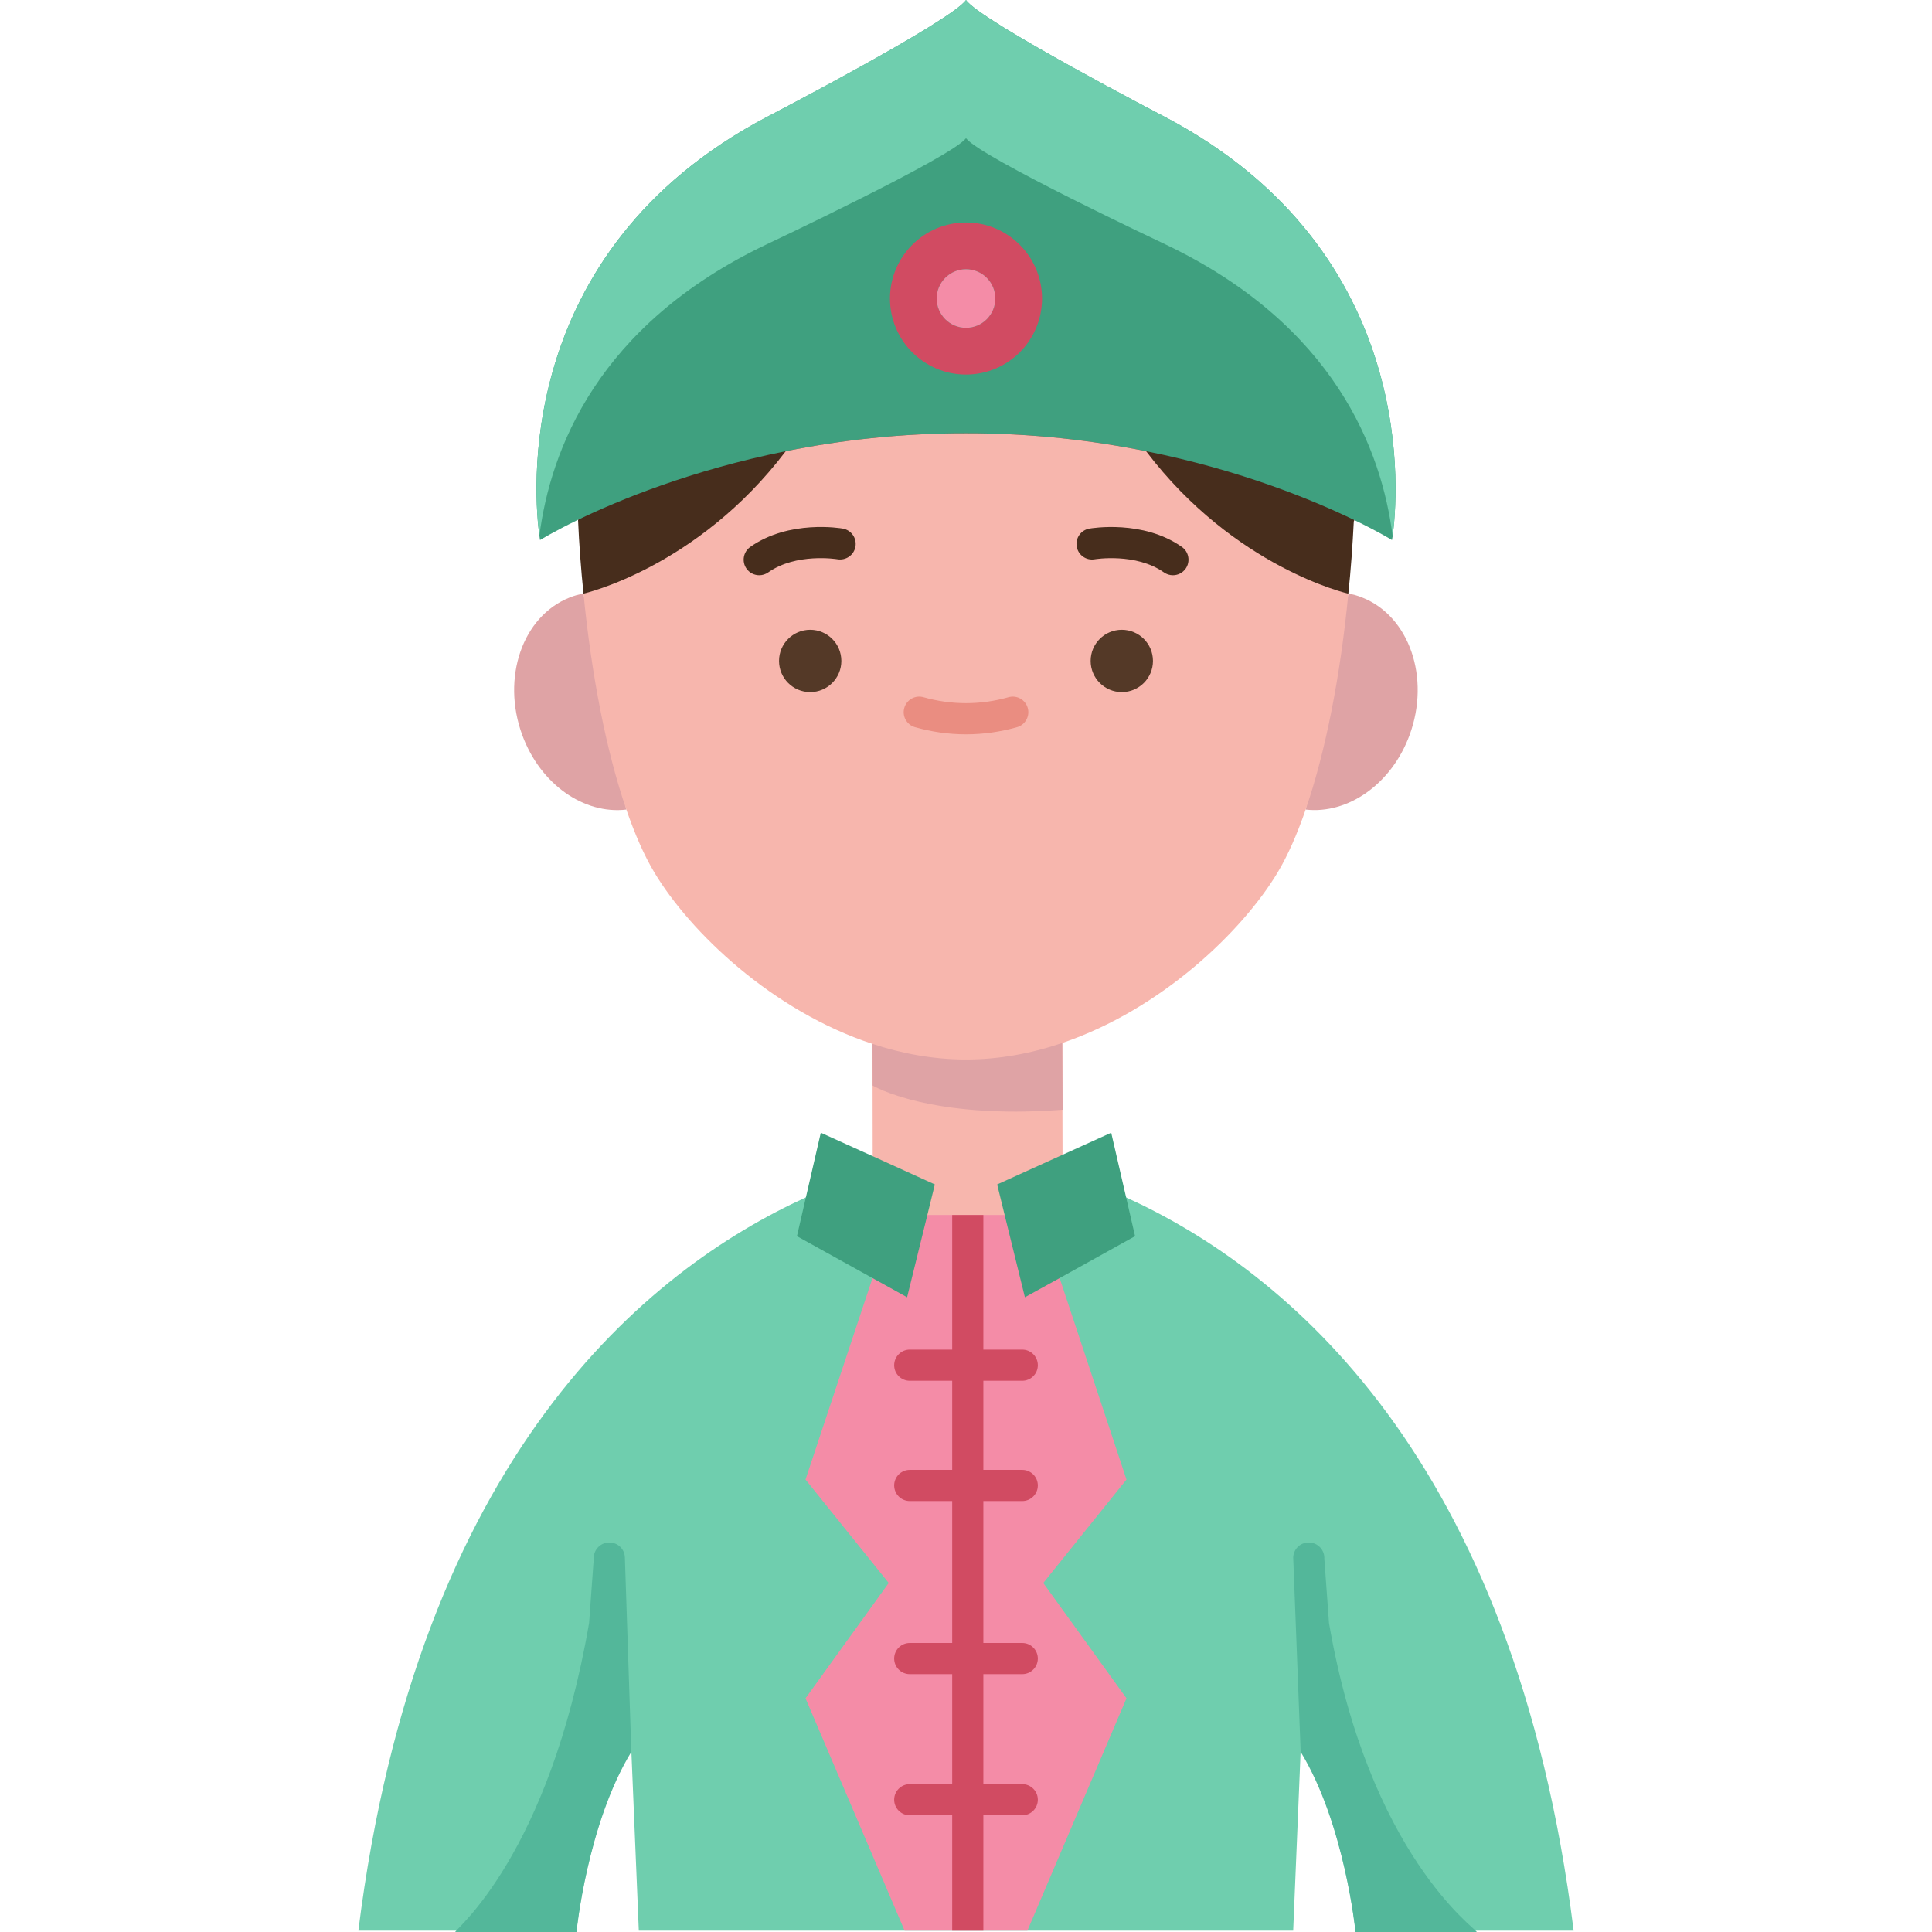 <svg id="Flat" enable-background="new 0 0 78 124" height="512" viewBox="0 0 78 124" width="512" xmlns="http://www.w3.org/2000/svg"><g><path d="m63.53 38.1h.01c.16-1.52.27-3.07.35-4.64l.04-.08c-1.725-2.603-17.783-6.013-23.59-6.521-15.61.644-24.001 4.743-26.24 6.501.07 1.6.19 3.19.35 4.74z" fill="#472d1c"/><path d="m51.78 7.51s-11.87-6.17-12.78-7.51c-.46.67-3.65 2.55-6.74 4.26-3.08 1.71-6.05 3.25-6.05 3.25-16.47 8.67-14.91 24.58-14.59 26.87.02.18.04.28.04.28s.86-.53 2.44-1.3c2.63-1.27 7.27-3.18 13.33-4.4 3.43-.69 7.33-1.16 11.57-1.15 4.24-.01 8.13.46 11.56 1.15 6.09 1.22 10.75 3.15 13.37 4.42 1.57.76 2.41 1.28 2.41 1.28s.01-.08.04-.23c0-.01 0-.02 0-.03.31-2.22 1.93-18.19-14.6-26.89z" fill="#3fa07f"/><path d="m17.2 51.96c-2.7.32-5.51-1.6-6.68-4.78-1.35-3.67.01-7.63 3.04-8.83.29-.12.59-.2.89-.25z" fill="#dfa3a5"/><path d="m63.54 38.1c.31.05.6.13.89.25 3.03 1.2 4.39 5.16 3.04 8.83-1.17 3.17-3.98 5.09-6.67 4.78z" fill="#dfa3a5"/><path d="m51.78 7.51c16.53 8.7 14.91 24.67 14.6 26.89-.69-5.46-3.7-13.53-14.59-18.72 0 0-11.88-5.59-12.79-6.81-.46.61-3.65 2.31-6.74 3.86-3.08 1.55-6.05 2.95-6.05 2.95-10.88 5.18-13.89 13.23-14.59 18.7-.32-2.29-1.88-18.2 14.59-26.87 0 0 2.97-1.54 6.05-3.25 3.09-1.71 6.28-3.59 6.74-4.26.91 1.34 12.78 7.51 12.78 7.51z" fill="#6fceae"/><path d="m17.2 51.96c-1.27-3.68-2.23-8.56-2.75-13.86 0 0 7.3-1.65 12.98-9.14 3.43-.69 7.33-1.16 11.57-1.15 4.24-.01 8.13.46 11.56 1.15 5.68 7.49 12.97 9.14 12.97 9.14h.01c-.51 5.3-1.47 10.18-2.74 13.86-.55 1.59-1.15 2.96-1.8 4.04-2.29 3.81-7.49 8.79-13.82 10.94-1.97.67-4.05 1.06-6.18 1.06-2.07 0-4.09-.37-6-1-6.42-2.11-11.69-7.15-14-11-.65-1.08-1.25-2.45-1.8-4.04z" fill="#f7b6ad"/><circle cx="49" cy="42.42" fill="#543927" r="2"/><path d="m45.18 66.94-12.18.06.02 13.21 12.19-.1z" fill="#f7b6ad"/><path d="m39 14.28c2.69 0 4.88 2.19 4.88 4.88 0 2.7-2.19 4.88-4.88 4.88s-4.88-2.18-4.88-4.88c0-2.69 2.19-4.88 4.88-4.88zm1.88 4.88c0-1.03-.84-1.88-1.88-1.88s-1.88.85-1.88 1.88c0 1.04.84 1.88 1.88 1.88s1.88-.84 1.88-1.88z" fill="#d14b62"/><circle cx="39" cy="19.16" fill="#f48ca7" r="1.88"/><path d="m42.94 123.915h17.06l.48-11.56c2.82 4.64 3.52 11.56 3.52 11.56h14c-3.81-30.45-18.502-42.401-28.722-47.061l-2.427.87-1.841 4.221h-12.01l-1.407-5.08-2.851-.024c-10.22 4.66-24.932 16.614-28.742 47.074h14s.7-6.92 3.52-11.56l.48 11.56h17.06z" fill="#6fceae"/><circle cx="29" cy="42.42" fill="#543927" r="2"/><path d="m52.279 36.92c-.199 0-.401-.06-.576-.183-1.801-1.273-4.416-.846-4.442-.841-.547.095-1.06-.271-1.155-.815-.094-.543.268-1.06.811-1.155.141-.023 3.449-.583 5.94 1.178.451.319.558.943.24 1.394-.195.275-.504.422-.818.422z" fill="#472d1c"/><path d="m25.731 36.92c-.314 0-.623-.147-.818-.423-.318-.451-.211-1.075.24-1.394 2.492-1.76 5.801-1.202 5.94-1.178.544.096.907.614.812 1.158-.096.543-.609.902-1.157.812-.06-.011-2.652-.422-4.441.841-.175.124-.377.184-.576.184z" fill="#472d1c"/><path d="m39 47.13c-1.103 0-2.204-.154-3.273-.458-.531-.151-.839-.704-.688-1.235s.704-.84 1.235-.688c1.783.507 3.67.507 5.453 0 .53-.151 1.084.157 1.235.688s-.157 1.084-.688 1.235c-1.07.304-2.171.458-3.274.458z" fill="#ea8d81"/><path d="m42.94 123.915 6.36-14.915-5.34-7.4 5.34-6.64-4.29-12.93-.563-2.073-2.967-1.977h-4.96l-2.988 1.786-.532 2.264-4.3 12.93 5.34 6.64-5.34 7.4 6.36 14.915z" fill="#f48ca7"/><path d="m62.298 104.17-.299-4.128c.023-.552-.405-1.018-.957-1.041-.569-.022-1.018.406-1.041.957l.479 12.482c2.83 4.64 3.52 11.56 3.52 11.56h7.782c-.02-.194-6.91-4.915-9.484-19.83z" fill="#53b79a"/><path d="m14.809 104.17.299-4.128c-.023-.552.405-1.018.957-1.041.569-.022 1.018.406 1.041.957l.414 12.482c-2.83 4.64-3.52 11.56-3.52 11.56h-7.782c.019-.194 6.016-4.915 8.591-19.83z" fill="#53b79a"/><path d="m41.48 77.98-.48-1.96 4.21-1.91 3.11-1.41.98 4.25.55 2.39-4.84 2.69-2.23 1.23z" fill="#3fa07f"/><path d="m37 76.02-.48 1.96-1.3 5.28-2.22-1.23-4.85-2.69.55-2.39.98-4.25 3.34 1.51z" fill="#3fa07f"/><path d="m40.114 123.915v-7.405h2.496c.552 0 1-.448 1-1s-.448-1-1-1h-2.496v-7.06h2.496c.552 0 1-.448 1-1s-.448-1-1-1h-2.496v-9.11h2.496c.552 0 1-.448 1-1s-.448-1-1-1h-2.496v-5.72h2.496c.552 0 1-.448 1-1s-.448-1-1-1h-2.496v-8.64h-2v8.64h-2.724c-.552 0-1 .448-1 1s.448 1 1 1h2.724v5.72h-2.724c-.552 0-1 .448-1 1s.448 1 1 1h2.724v9.11h-2.724c-.552 0-1 .448-1 1s.448 1 1 1h2.724v7.06h-2.724c-.552 0-1 .448-1 1s.448 1 1 1h2.724v7.405z" fill="#d14b62"/><path d="m45.2 71.225-.02-4.285c-1.97.67-4.05 1.06-6.18 1.06-2.07 0-4.09-.37-6-1l.01 2.672s3.65 2.2 12.19 1.553z" fill="#dfa3a5"/></g></svg>